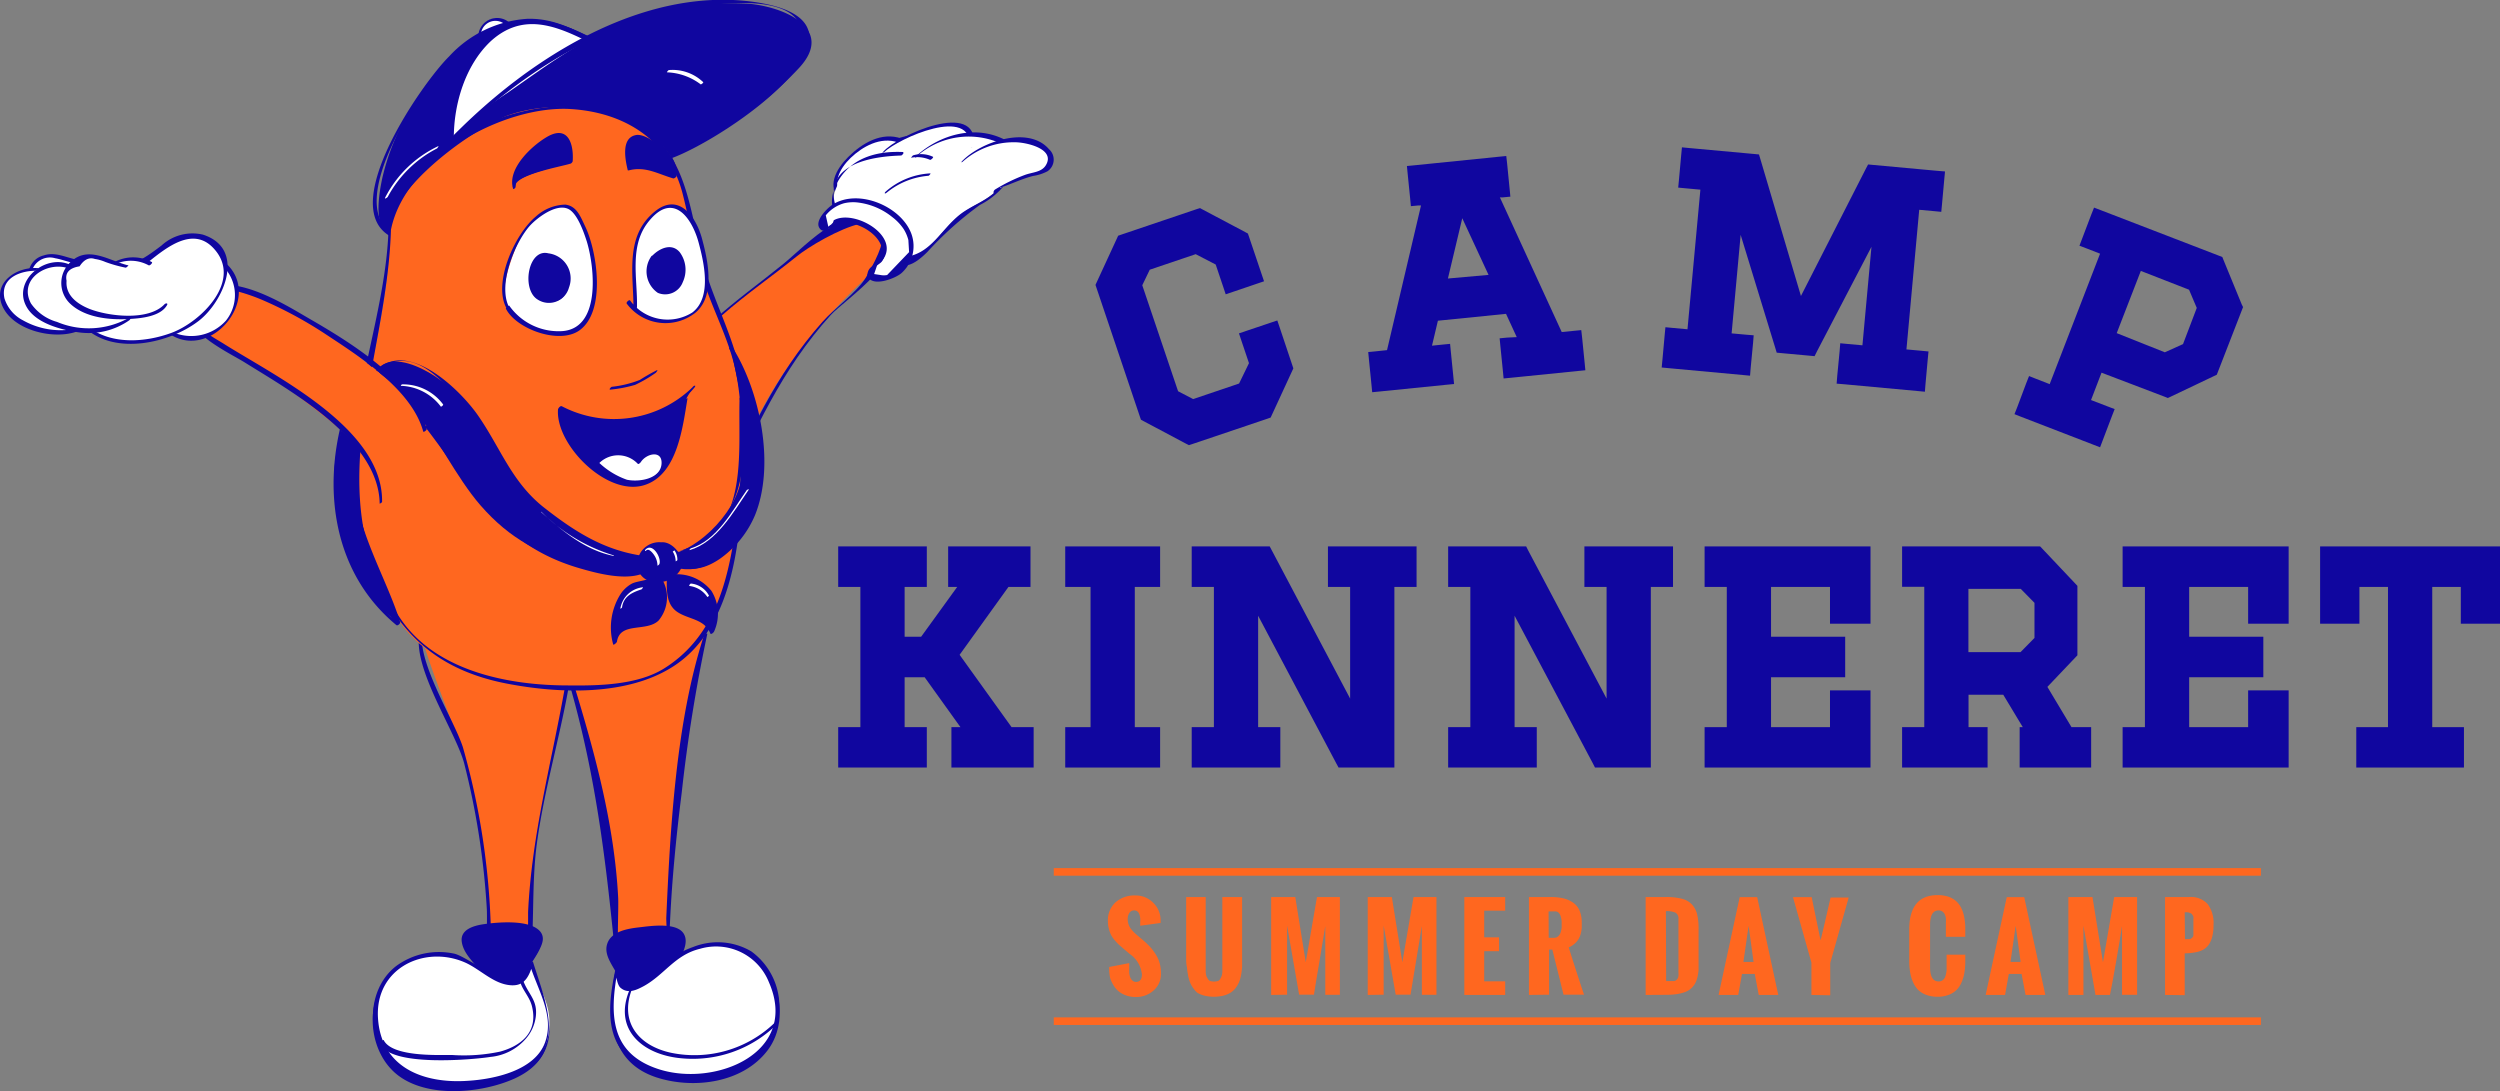 <svg id="Icons" xmlns="http://www.w3.org/2000/svg" viewBox="0 0 207.35 90.49"><rect x="0" y="0" width="207.35" height="90.49" fill="#808080" stroke="none"/><defs><style>.cls-1{fill:#10069f;}.cls-2{fill:#ff671f;}.cls-3{fill:#fff;}</style></defs><title>full-logo</title><path class="cls-1" d="M131.22,28l-.07-.62-.62.06-1,.1L124.4,16.37l.25,0,.62-.06-.06-.62L125,13.56l-.07-.62-.62.06-7,.71-.62.06.06.62.21,2.09.06.62.62-.06.22,0-2.82,12-.94.1-.62.06.06.62.21,2.09.06.62.62-.06,5.55-.56.62-.06-.06-.62-.21-2.09-.06-.62-.62.06-.88.09.49-2.07,5.65-.57.89,1.93L125,28l-.62.06.06.62.21,2.09.06.62.62-.06,5.54-.56.62-.06-.06-.62ZM120.09,23.1l1.19-5,2.18,4.7Z"/><polygon class="cls-1" points="155.36 13.68 154.94 13.64 154.74 14.02 149.37 24.55 146.01 13.21 145.89 12.81 145.47 12.77 140.12 12.28 139.5 12.22 139.44 12.85 139.25 14.94 139.19 15.56 139.82 15.62 141.03 15.73 139.96 27.31 138.76 27.2 138.13 27.14 138.07 27.77 137.88 29.86 137.82 30.48 138.45 30.54 144.52 31.1 145.15 31.16 145.2 30.53 145.4 28.44 145.45 27.81 144.83 27.76 143.62 27.65 144.37 19.48 147.24 28.85 147.36 29.25 147.78 29.29 150.08 29.5 150.5 29.54 150.69 29.16 155.22 20.47 154.47 28.64 153.26 28.53 152.63 28.47 152.58 29.1 152.38 31.19 152.33 31.82 152.95 31.87 159.02 32.43 159.65 32.49 159.7 31.86 159.89 29.77 159.95 29.15 159.33 29.09 158.12 28.98 159.18 17.4 160.39 17.51 161.01 17.57 161.07 16.94 161.26 14.85 161.32 14.22 160.7 14.17 155.36 13.68"/><path class="cls-1" d="M185.93,25.25l-1.51-3.68-.1-.25-.25-.1-9.81-3.78-.58-.22-.23.58-.76,2-.22.58.58.22,1.13.44L170,31.86l-1.13-.44-.58-.23-.23.58-.75,2-.23.58.58.23,5.93,2.29.59.23.22-.58.76-2,.23-.59-.58-.22-1.38-.53.87-2.27,5.25,2,.25.1.24-.11,3.59-1.71.23-.11.09-.23,2-5.15.09-.23Zm-10.37,2.38,2-5.16,4,1.56.64,1.51-1.14,3-1.51.68Z"/><polygon class="cls-1" points="105.14 34.72 105.39 34.63 105.5 34.39 107.17 30.77 107.27 30.55 107.19 30.31 106.14 27.17 105.94 26.58 105.34 26.78 103.35 27.45 102.76 27.65 102.96 28.25 103.59 30.12 102.77 31.81 98.96 33.1 97.71 32.45 94.74 23.66 95.36 22.37 99.17 21.08 100.83 21.94 101.46 23.81 101.66 24.41 102.25 24.21 104.25 23.53 104.84 23.33 104.64 22.74 103.58 19.6 103.5 19.37 103.28 19.25 99.77 17.39 99.53 17.26 99.27 17.34 93 19.46 92.74 19.55 92.63 19.79 90.96 23.41 90.86 23.63 90.94 23.87 94.55 34.58 94.63 34.81 94.85 34.93 98.37 36.8 98.61 36.92 98.86 36.84 105.14 34.72"/><polygon class="cls-1" points="83.9 60.31 79.59 54.31 83.64 48.68 84.84 48.68 85.47 48.68 85.47 48.05 85.47 45.95 85.47 45.32 84.84 45.32 79.27 45.32 78.64 45.32 78.64 45.95 78.64 48.05 78.64 48.68 79.27 48.68 79.39 48.68 76.4 52.81 75.03 52.81 75.03 48.68 76.25 48.68 76.87 48.68 76.87 48.05 76.87 45.95 76.87 45.32 76.25 45.32 70.15 45.32 69.52 45.32 69.52 45.95 69.52 48.05 69.52 48.68 70.15 48.68 71.36 48.68 71.36 60.31 70.15 60.31 69.52 60.31 69.52 60.93 69.52 63.03 69.52 63.66 70.15 63.66 76.25 63.66 76.87 63.66 76.87 63.03 76.87 60.93 76.87 60.31 76.25 60.31 75.03 60.31 75.03 56.17 76.69 56.17 79.66 60.31 79.53 60.31 78.91 60.31 78.91 60.93 78.91 63.03 78.91 63.66 79.53 63.66 85.1 63.66 85.73 63.66 85.73 63.03 85.73 60.93 85.73 60.31 85.1 60.31 83.9 60.31"/><polygon class="cls-1" points="88.97 45.32 88.35 45.32 88.35 45.95 88.35 48.05 88.35 48.68 88.97 48.68 90.45 48.68 90.45 60.31 88.97 60.31 88.35 60.31 88.35 60.93 88.35 63.03 88.35 63.66 88.97 63.66 95.6 63.66 96.22 63.66 96.22 63.03 96.22 60.93 96.22 60.31 95.6 60.31 94.12 60.31 94.12 48.68 95.6 48.68 96.22 48.68 96.22 48.05 96.22 45.95 96.22 45.32 95.6 45.32 88.97 45.32"/><polygon class="cls-1" points="116.86 45.32 110.77 45.32 110.14 45.32 110.14 45.95 110.14 48.05 110.14 48.68 110.77 48.68 111.98 48.68 111.98 57.94 105.49 45.66 105.31 45.32 104.93 45.32 99.46 45.32 98.84 45.32 98.84 45.95 98.84 48.05 98.84 48.68 99.46 48.68 100.68 48.68 100.68 60.31 99.46 60.31 98.84 60.31 98.84 60.93 98.84 63.03 98.84 63.66 99.46 63.66 105.56 63.66 106.19 63.66 106.19 63.03 106.19 60.93 106.19 60.31 105.56 60.31 104.35 60.31 104.35 51.07 110.84 63.33 111.02 63.66 111.4 63.66 115.03 63.66 115.65 63.66 115.65 63.03 115.65 48.68 116.86 48.68 117.49 48.68 117.49 48.05 117.49 45.95 117.49 45.32 116.86 45.32"/><polygon class="cls-1" points="132.04 45.32 131.41 45.32 131.41 45.95 131.41 48.05 131.41 48.68 132.04 48.68 133.25 48.68 133.25 57.94 126.75 45.66 126.58 45.32 126.2 45.32 120.73 45.32 120.11 45.32 120.11 45.95 120.11 48.05 120.11 48.68 120.73 48.68 121.95 48.68 121.95 60.31 120.73 60.31 120.11 60.31 120.11 60.93 120.11 63.03 120.11 63.66 120.73 63.66 126.83 63.66 127.46 63.66 127.46 63.03 127.46 60.93 127.46 60.31 126.83 60.31 125.62 60.31 125.62 51.07 132.12 63.33 132.29 63.66 132.67 63.66 136.29 63.66 136.92 63.66 136.92 63.03 136.92 48.68 138.13 48.68 138.76 48.68 138.76 48.05 138.76 45.95 138.76 45.32 138.13 45.32 132.04 45.32"/><polygon class="cls-1" points="142 45.32 141.38 45.32 141.38 45.95 141.38 48.05 141.38 48.68 142 48.68 143.22 48.68 143.22 60.31 142 60.31 141.38 60.31 141.38 60.93 141.38 63.03 141.38 63.66 142 63.66 154.51 63.66 155.14 63.66 155.14 63.03 155.14 57.88 155.14 57.26 154.51 57.26 152.41 57.26 151.78 57.26 151.78 57.88 151.78 60.31 146.89 60.31 146.89 56.17 152.41 56.17 153.04 56.17 153.04 55.54 153.04 53.44 153.04 52.81 152.41 52.81 146.89 52.81 146.89 48.68 151.78 48.68 151.78 51.1 151.78 51.73 152.41 51.73 154.51 51.73 155.14 51.73 155.14 51.1 155.14 45.95 155.14 45.32 154.51 45.32 142 45.32"/><path class="cls-1" d="M172.81,60.31h-1l-2-3.34,2.32-2.44.17-.18V48.59l-.17-.18-2.73-2.89-.19-.2H157.76v3.35h1.84V60.31h-1.84v3.35h7.09V60.31h-1.58V57.62h2.88l1.62,2.69h-.26v3.35h5.93V60.31Zm-9.55-11.47h4.34L168.74,50v2.91l-1.16,1.18h-4.32Z"/><polygon class="cls-1" points="189.19 45.32 176.68 45.32 176.05 45.32 176.05 45.95 176.05 48.05 176.05 48.68 176.68 48.68 177.9 48.68 177.9 60.31 176.68 60.31 176.05 60.31 176.05 60.93 176.05 63.03 176.05 63.66 176.68 63.66 189.19 63.66 189.82 63.66 189.82 63.03 189.82 57.88 189.82 57.26 189.19 57.26 187.09 57.26 186.46 57.26 186.46 57.88 186.46 60.31 181.57 60.31 181.57 56.17 187.09 56.17 187.72 56.17 187.72 55.54 187.72 53.44 187.72 52.81 187.09 52.81 181.57 52.81 181.57 48.68 186.46 48.68 186.46 51.1 186.46 51.73 187.09 51.73 189.19 51.73 189.82 51.73 189.82 51.1 189.82 45.95 189.82 45.32 189.19 45.32"/><polygon class="cls-1" points="206.73 45.32 193.06 45.32 192.43 45.32 192.43 45.95 192.43 51.1 192.43 51.73 193.06 51.73 195.06 51.73 195.69 51.73 195.69 51.1 195.69 48.68 198.06 48.68 198.06 60.31 196.06 60.31 195.43 60.31 195.43 60.93 195.43 63.03 195.43 63.66 196.06 63.66 203.73 63.66 204.36 63.66 204.36 63.03 204.36 60.93 204.36 60.31 203.73 60.31 201.73 60.31 201.73 48.68 204.1 48.68 204.1 51.1 204.1 51.73 204.73 51.73 206.73 51.73 207.35 51.73 207.35 51.1 207.35 45.95 207.35 45.32 206.73 45.32"/><path class="cls-2" d="M35,52.21c-.56.37,3.56,10.15,3.75,11.32.62,3.75,1.31,6.13,1.69,9.85.19,1.86.12,3.75.3,5.61.09.9.49,6.27,2.43,4.91.52-.37.44-1.31.46-1.87.13-2.42.47-6,.47-8.47,0-3,.79-6,1.31-8.9a24.5,24.5,0,0,1,1-4.39c.38-1,.22-2,.56-3"/><path class="cls-1" d="M34.87,52.28c-.91,2.78,2.88,8.29,3.62,11a63.71,63.71,0,0,1,1.88,12c.11,1.6-.35,6.83,1.13,8.19,1.63,1.5,2,0,2.25-1.6.7-3.94.25-8.08.79-12,.59-4.3,1.83-8.47,2.6-12.74,0-.18-.31,0-.34.17-1.11,6.17-2.7,12-3,18.35,0,.78.15,8.62-2.33,6.92-.82-.57-.71-4.75-.76-5.59A61.15,61.15,0,0,0,38.4,62c-.75-2.37-4-7.33-3.33-9.83,0-.08-.18.07-.2.13Z"/><path class="cls-2" d="M47.44,56.87C49.13,62.49,51.1,70.09,51.1,76c0,1.87.09,5.25.85,7,.37,1,1.5,2.34,2.72,1.41.94-.66.56-3.09.56-4.12.19-4.22.13-5.55.56-9.75.19-1.81.44-3.75.66-5.72.16-1.41,1.56-10.78,2-12.19"/><path class="cls-1" d="M47.31,57c2.18,7.66,3,14.84,3.76,22.7.19,1.81,1.43,7.26,4,4.37,1.16-1.31.4-5.27.47-6.86.15-3.84.52-7.64,1-11.45a131,131,0,0,1,2.12-13.16c0-.15-.26.05-.28.13-2.32,7.13-2.79,16-3.12,23.41,0,1.1.64,9.22-2.52,7.81-2-.92-1.38-7.75-1.47-9.51-.31-6-1.91-11.92-3.66-17.63,0-.09-.28.11-.26.19Z"/><path class="cls-1" d="M40.59,82.28c.66-1.5-3.47-4.13-1.69-5.16.85-.56,5.34-.66,5.91.47s-1.69,2.91-1.6,4.13c.19.19.19,0,.28,0"/><path class="cls-1" d="M40.68,82.24c.46-.86-.54-1.93-1-2.56-.33-.45-1-1.13-1-1.71-.08-1,1.11-1,1.83-1.05,1-.08,3.49-.3,4.12.71s-1.58,2.91-1.53,4.2a.05.05,0,0,0,0,0c.2.1.2.08.39,0s.26-.35,0-.23.28-1.2.41-1.43c.28-.47.6-.91.84-1.4s.45-1,.09-1.48c-.85-1.07-3.62-.8-4.76-.63-.79.12-1.92.44-1.77,1.46.23,1.61,2.4,2.5,2.18,4.25,0,0,.17-.1.18-.12Z"/><path class="cls-3" d="M39.78,2.89A1.37,1.37,0,0,1,42.16,2"/><path class="cls-1" d="M39.89,2.8A1.21,1.21,0,0,1,42,2.14c.08.08.35-.17.27-.25A1.56,1.56,0,0,0,39.67,3s.21-.09.22-.17Z"/><path class="cls-1" d="M32.48,19.5c-1.55-.42-1.08-3.3-.77-4.74A19.13,19.13,0,0,1,34.4,8.51c1.5-2.5,4-5.38,6.88-6.38a9.66,9.66,0,0,1,5.94.19c.62.19,3.25,1.75,3.37,1.69"/><path class="cls-1" d="M32.59,19.4C28.32,16.81,35.33,6.52,37.8,4.46a9.32,9.32,0,0,1,9.67-1.81c1,.41,1.93,1.19,3,1.53.15,0,.43-.28.27-.34-2.46-.83-4.18-2.35-7-2.28a9.64,9.64,0,0,0-6.49,3.12c-2.19,2.15-9.35,12.39-4.89,14.91.07,0,.26-.17.21-.2Z"/><path class="cls-3" d="M70.84,18.4c-1.8-2,1.08-5.74,3-6.49a14.63,14.63,0,0,1,5.71-.48,14.36,14.36,0,0,1,2.87.21c2.43.46.69,2.89-.35,3.89-2.3,2.13-9.11,6.88-11.57,2.59V18"/><path class="cls-1" d="M71,18.29c-1.19-1.76,0-3.85,1.33-5.17s3.58-1.59,5.54-1.58a17.53,17.53,0,0,1,4.48.26c2.18.66.47,2.92-.57,3.88a18.18,18.18,0,0,1-4.85,3.17c-1.41.62-5.77,1.76-6.2-1,0-.16-.37.09-.35.24.14,1.11,1.81,1.76,2.72,1.86a8.43,8.43,0,0,0,4.56-1.21c2-1,5.81-3.16,6.18-5.68.19-1.31-.81-1.6-2-1.77-2.34-.34-5.7-.56-7.93.4S69,16.13,70.73,18.5c0,.05.27-.14.22-.21Z"/><path class="cls-3" d="M69.86,16.5c-1.55-1.2.08-3.14,1.1-3.9s2.3-1.51,3.65-.95"/><path class="cls-1" d="M70,16.39c-1.13-1-.38-2.4.56-3.3s2.46-1.8,3.94-1.27c.14.05.42-.28.27-.33-1.66-.58-3.26.38-4.43,1.54-1,1-1.84,2.5-.58,3.58.07.06.3-.17.24-.22Z"/><path class="cls-1" d="M51.28,79.88c-.84,4.1-1.13,8.29,4,9.54,5.35,1.34,11.25-2.32,8.53-8-1.41-3-4.78-3.3-7.5-1.78-.94.45-2.81,2.67-3.66,2.76-1.22.09-1.41-1.69-1.12-2.41Z"/><path class="cls-1" d="M51.16,79.95c-.78,3.7-1,8,3.29,9.41,3.08,1,7.19.47,9.24-2.28s.77-7.46-2.68-8.39a6.36,6.36,0,0,0-4.68.77,11.23,11.23,0,0,0-1.7,1.36c-.63.55-1.57,1.74-2.58,1.08-.53-.35-.41-1.55-.32-2,0,0,0-.07,0-.07l-.31-.05c-.07,0-.3.19-.21.24.75.37-.34,3.09,1.82,2.43,1.16-.35,2.08-1.83,3-2.48,2.34-1.57,5.68-1.46,7.28,1,3.63,5.61-3.14,9.67-8.24,8.19-4.51-1.31-4.39-5.5-3.67-9.35C51.43,79.69,51.18,79.87,51.16,79.95Z"/><path class="cls-1" d="M44.06,80.22c.37,1.58,1.41,3,1.5,4.65.19,2.74-1.41,4.15-4.22,4.9-4.69,1.08-10.13.67-10.22-5.65,0-3.41,3.38-5.15,6.47-4.49,2.44.5,5.63,4.4,6.38.91"/><path class="cls-1" d="M43.92,80.32c.61,2.1,2.12,4.28,1.25,6.56s-4.12,3-6.33,3.13c-3.69.28-7.13-1.08-7.47-5.2s3.84-6.05,7.16-4.61c1.17.51,2.21,1.61,3.47,1.85s1.77-.36,2.14-1.55c.08-.25-.31-.06-.35.09-.8,2.6-4.87-.85-6.1-1.14a6.06,6.06,0,0,0-4.85,1c-2.68,2-2.46,6.53,0,8.6s7.06,1.66,9.85.4c4.34-2,2.58-5.76,1.47-9.32,0-.11-.31.11-.28.21Z"/><path class="cls-3" d="M44.06,79.84c.37,1.58,1.41,3,1.5,4.65.19,2.74-1.41,4.15-4.22,4.9C36.65,90.48,31,90,31.12,83.75c.05-3.41,3.38-5.15,6.47-4.49,2.44.5,5.63,4.4,6.38.91"/><path class="cls-1" d="M43.93,79.94c.61,2.1,2.12,4.28,1.26,6.56s-4.14,3-6.36,3.14c-3.66.26-7.23-1.06-7.48-5.21s3.87-6.06,7.2-4.61c1.17.51,2.21,1.61,3.47,1.85s1.75-.36,2.12-1.54c.07-.23-.29-.05-.33.09-.81,2.63-4.87-.83-6.12-1.12a6,6,0,0,0-4.8,1c-2.64,2-2.57,6.46-.07,8.55s7.12,1.7,9.93.44c4.34-2,2.56-5.75,1.46-9.3,0-.1-.29.1-.26.19Z"/><path class="cls-1" d="M43.11,81.33c.2.78.79,1.3,1,2.09.6,2.33-1.1,3.38-2.63,3.8a14.39,14.39,0,0,1-4,.28c-1.26,0-4.94.15-5.65-1.22,0-.09-.32.14-.28.24.66,2,7.7,1.37,9.13,1.14a4.42,4.42,0,0,0,2.88-1.45,3.43,3.43,0,0,0,.88-1.9c.17-1.43-.69-1.87-1.1-3.13,0-.06-.22.1-.21.16Z"/><path class="cls-3" d="M74.82,12.72c-2.33-.09-4.43.49-5.46,2.86s1.52,4,3.42,4.77c1,.38,1.05,1.74,2.09,1.69,1.36-.1,2.72-2.19,3.63-3.12A9,9,0,0,1,80.92,17,7.51,7.51,0,0,0,83,15.48"/><path class="cls-1" d="M74.92,12.61c-2.08-.1-4.16.41-5.33,2.28-1.49,2.38.08,4,2.17,5.22,2.34,1.34,2.83,3.12,5.17.77A28.53,28.53,0,0,1,81.27,17a6.28,6.28,0,0,0,1.91-1.49c.14-.22-.17-.15-.26,0-.82,1.07-2.32,1.49-3.35,2.32-1.49,1.2-2.31,3.07-4.25,3.44-1.69.32-1.18-.19-2.37-1-.23-.16-1-.44-1.22-.57a4.93,4.93,0,0,1-2.29-2.21c-1.56-4.05,3.27-4.53,5.29-4.59.08,0,.25-.21.19-.22Z"/><path class="cls-3" d="M73.29,12.6c1-1.13,7.74-4.18,7.31-.52"/><path class="cls-1" d="M73.32,12.63c1.2-1.16,7.33-3.92,7.12-.46,0,.19.33,0,.34-.17.31-3.74-6.3-.82-7.54.6-.1.12,0,.12.08,0Z"/><path class="cls-3" d="M76,13c1.63-1.51,4.93-2.64,7.32-1.18"/><path class="cls-1" d="M76,13A6.48,6.48,0,0,1,83.22,12c.13.07.42-.25.27-.33C81,10.29,78,11.12,76,12.93c-.09.09-.1.23,0,.11Z"/><path class="cls-3" d="M75.66,13a2.33,2.33,0,0,1,1.59.15"/><path class="cls-1" d="M75.59,13.08a2.61,2.61,0,0,1,1.55.18c.1,0,.33-.23.23-.26a2.28,2.28,0,0,0-1.65-.11s-.21.22-.13.19Z"/><path class="cls-2" d="M54.89,32.32c1.79-4.71,7.47-8.07,11.11-11.15,2.27-2,1.86-1.83,4.53-3.07,1-.15,3,.19,3.49,1.45.49,1.45-1.91,3.21-2.83,4.1C63,31.55,61.54,37.82,59.86,41.28"/><path class="cls-1" d="M55,32.28c2.3-4.91,7-7.73,11.06-11,1.85-1.52,10.56-6.38,5.76,1.73-.74,1.24-2.65,2.59-3.61,3.69C64.3,31.1,62.13,36,59.7,41.32c-.09.2.25,0,.3-.1,2.58-5.44,4.78-10.54,8.91-15.1,1.1-1.22,7-5.08,4.61-7.49-2.67-2.7-6.74,1.79-8.5,3.22-3.88,3.16-8.14,5.8-10.25,10.52,0,.07.18-.06.2-.11Z"/><path class="cls-3" d="M79.84,13.36A6.47,6.47,0,0,1,85,11.71a3.23,3.23,0,0,1,1.8.81c1.21,1.75-.67,1.74-1.46,2a14.41,14.41,0,0,0-2.82,1.33.65.65,0,0,0,.27-.11"/><path class="cls-1" d="M79.87,13.39a6.35,6.35,0,0,1,4.32-1.59c.94,0,3.36.55,2.56,1.89-.36.61-1.11.58-1.75.82a14.07,14.07,0,0,0-2.47,1.21c-.13.08-.21.39,0,.27l.27-.15c.07,0,.28-.31.08-.25.94-.29,1.85-.76,2.82-1a3.72,3.72,0,0,0,1.17-.38A1.16,1.16,0,0,0,87,12.37c-1.72-2-5.7-.58-7.21,1-.11.12,0,.12.09,0Z"/><path class="cls-3" d="M69.15,18.49c1.52-1,5.22,1.39,4,3.18-.15.26-1.13.68-1,1.09s1.28.34,1.6.29a2.5,2.5,0,0,0,1.92-2.5c0-2.18-2.41-3.63-4.25-3.89a3.31,3.31,0,0,0-2.72.81c-.46.44-.94,1.7.06,1.46Z"/><path class="cls-1" d="M69.1,18.61c1.34-.63,4,.61,4.08,2.24,0,1.09-1,1-1.2,1.72-.07.27-.08.29.08.5.52.68,2.23,0,2.71-.42a3,3,0,0,0,.83-3.23c-.82-2.29-4.38-3.81-6.53-2.46-.44.28-1.49,1.31-1.12,1.93s1-.08,1.27-.38c.13-.14,0-.15-.11-.06s-.19.21-.24.21l-.17.14-.21-.94a3,3,0,0,1,1.51-1,3.33,3.33,0,0,1,1-.08A5.59,5.59,0,0,1,74,18a4.15,4.15,0,0,1,.95,1,3.24,3.24,0,0,1,.39.91l.06,1-1.82,1.9a1.42,1.42,0,0,1-.55,0l-.53-.08.26-.77c.11-.15.33-.24.45-.4,1.5-2-2.39-4.24-4.06-3.29C69.12,18.43,68.95,18.68,69.1,18.61Z"/><path class="cls-1" d="M73.52,16A6.24,6.24,0,0,1,77,14.58c.06,0,.24-.21.15-.2a6.09,6.09,0,0,0-3.7,1.52c-.13.13-.06.21.08.08Z"/><path class="cls-3" d="M37.53,11.51c-.12-3.25,1.75-8.44,5.32-9.57,2.62-.81,5.63,1.19,7.63,2.19"/><path class="cls-1" d="M37.64,11.43c0-2.81.94-6,3.05-8,3.17-2.9,6.48-.74,9.65.82.11.06.39-.23.25-.3-3.12-1.7-6.75-3.68-9.84-.91a11.51,11.51,0,0,0-3.34,8.52s.22-.09.22-.17Z"/><path class="cls-1" d="M31.9,18.33A51.72,51.72,0,0,1,35,14.14,30.1,30.1,0,0,1,42.09,7.7c3.25-2.25,6.35-4.63,10-5.88A24.34,24.34,0,0,1,62.22.32c3,.31,7,2.13,4.06,5.31a28.36,28.36,0,0,1-6.06,4.94A19.51,19.51,0,0,1,55.74,13"/><path class="cls-1" d="M32,18.31C37.11,10.93,44.89,4.15,53.63,1.5,55.68.87,64.76-1.22,66.32,2L65.11,6.68a23.93,23.93,0,0,1-3,2.48,28.32,28.32,0,0,1-6.31,3.66c-.12,0-.33.39-.12.31,4.67-1.7,18.79-11.41,6.64-13C50.38-1.39,37.88,9.09,31.81,18.37c-.07.11.14,0,.17-.06Z"/><path class="cls-3" d="M32.17,16.31a9.65,9.65,0,0,1,4.08-4s.2-.24.08-.18a9.48,9.48,0,0,0-4.39,4.27c-.07.15.19,0,.23-.09Z"/><path class="cls-2" d="M32.33,19c0,6.25-1.87,12-2.88,18.26-.75,5.13.9,8.58,3.08,13.21,2.48,5.27,10.11,6.86,16.61,6.49,6.13-.37,9.38-2.63,11-8.25a33,33,0,0,0,1.22-11c0-2,.36-5.37-.18-7.13-1.63-5.13-3.66-8.81-4.28-14.07C56,9.12,47,7.75,42,9.62c-3,1.25-9.5,5.88-9.75,9.5"/><path class="cls-1" d="M32.22,19.08c-.27,8.43-4.84,17.45-2.27,25.77,2,6.39,5.2,10.49,12,11.83,4.37.86,10.13,1.09,14-1.48s5-7.64,5.43-11.93a66.33,66.33,0,0,0,.26-10.6c-.2-3.23-1.74-6.19-2.8-9.21C57,18.16,57.6,12.05,51.62,9.62c-6.9-2.81-18,1.85-19.53,9.59,0,.17.31,0,.34-.17,1.19-5.86,9.3-10.29,14.84-10,4.47.26,8.18,2.51,9.34,7,.67,2.6,1,5.11,1.88,7.67.8,2.3,2,4.61,2.51,7,.88,4.17.52,10-.17,14.22s-2,8.2-5.81,10.55c-2.2,1.34-5.4,1.4-7.9,1.37-4.87,0-10.84-1.14-13.83-5.43C26.14,41.16,32.15,30,32.43,18.91c0,0-.21.09-.22.17Z"/><path class="cls-1" d="M52.69,11.29c-1,.19-.66,2-.47,2.72,1.59-.47,2.34.28,3.75.66.28-1.69-1.78-2.81-3.09-3.37Z"/><path class="cls-1" d="M52.76,11.2c-1.28.22-.9,2.08-.69,2.93,0,0,.06,0,.09,0,1.38-.36,2.41.3,3.69.67.1,0,.26-.13.27-.22A2.53,2.53,0,0,0,55,12.31c-.52-.42-1.56-1.23-2.25-1.11,0,0-.23.19-.16.2a5.5,5.5,0,0,1,2.06,1.11,2.49,2.49,0,0,1,1.16,2.24l.27-.22c-1.12-.32-2.08-.9-3.28-.77-.26,0-.36.12-.5-.09a1.83,1.83,0,0,1-.12-.59c-.08-.51-.21-1.45.42-1.68C52.66,11.38,52.86,11.18,52.76,11.2Z"/><path class="cls-3" d="M55.33,6a4.92,4.92,0,0,1,2.79,1c.06,0,.25-.15.2-.19a3.67,3.67,0,0,0-2.83-1c-.07,0-.2.19-.17.19Z"/><path class="cls-3" d="M42.09,25.5c-.77-1.06.24-3.89.83-5.28,1.31-3.08,4.2-3.46,4.55-2.87A8.62,8.62,0,0,1,49,20.6a19.34,19.34,0,0,1,.18,4.14c-.12,1.48-.77,3.07-2.54,2.9-.83-.06-3.87-.5-4.5-2.15"/><path class="cls-1" d="M42.19,25.41c-.88-1.84.48-5.19,1.7-6.62.52-.61,2.17-1.94,3.22-1.47.78.35,1.33,2,1.56,2.71.66,2.17,1.21,7.38-2.21,7.44a5,5,0,0,1-4.21-2.1c0-.09-.33.14-.29.23.84,1.69,4.43,3,6.1,1.8,2.24-1.61,1.45-6.57.49-8.59-.4-.83-.7-1.72-1.66-1.84a3.76,3.76,0,0,0-2.46,1c-1.7,1.41-3.57,5.46-2.43,7.58,0,0,.23-.12.2-.18Z"/><path class="cls-1" d="M45.66,21.2c-1.75-.75-2.34,2.84-.81,3.56s2.41-.25,2.25-1.81a1.77,1.77,0,0,0-1.84-1.78"/><path class="cls-1" d="M45.75,21.11c-1.89-.89-2.6,2.87-1.15,3.74a1.72,1.72,0,0,0,2.59-1A2.1,2.1,0,0,0,45.35,21c-.13,0-.38.3-.19.32a1.79,1.79,0,0,1,1.77,1.74c.07.7-.1,1.61-.94,1.73a1.76,1.76,0,0,1-1.29-.37c-.94-.82-.81-3.62.87-3.13.06,0,.22-.17.18-.19Z"/><path class="cls-1" d="M50.58,32.32a11,11,0,0,0,2.1-.4,11.17,11.17,0,0,0,1.71-1s.24-.27.08-.21a15.73,15.73,0,0,0-1.4.8,8.91,8.91,0,0,1-2.32.57c-.07,0-.26.24-.16.22Z"/><path class="cls-1" d="M56.91,33.08c-.5,2.44-1.13,7.31-4.5,7.06-2-.19-3.25-1.5-4.44-2.94-.69-.87-1.81-2.13-1.5-3.38a2.29,2.29,0,0,0,.69.31,9.63,9.63,0,0,0,5.31.56c1.94-.38,3.8-.91,5-2.59"/><path class="cls-1" d="M56.8,33.15c-.51,2.24-.87,6.49-3.83,6.83a5,5,0,0,1-3.81-1.78c-.65-.65-2.73-2.73-2.53-3.67q-.4-.75.38-.21l.73.25a11,11,0,0,0,1.54.36,10,10,0,0,0,3.77-.18,7.37,7.37,0,0,0,4.56-2.62c.16-.21-.07-.17-.18,0a9.36,9.36,0,0,1-10.82,1.57c-.13-.08-.32.16-.33.27-.21,3,4.29,7.46,7.4,6.18,2.53-1,2.95-4.78,3.34-7.09,0-.1-.2.07-.22.14Z"/><path class="cls-3" d="M49.6,38.46c.69-.94,2.75-1.19,3.44-.12,1.12-1.94,3.19-.13,1.12,1.25a3.16,3.16,0,0,1-4-.62Z"/><path class="cls-1" d="M49.65,38.46a2.23,2.23,0,0,1,3.24,0c.07.09.24-.1.27-.15.46-.7,1.76-1,1.71.13C54.81,39.73,53,40,52,39.79a6.48,6.48,0,0,1-2.32-1.42c-.05,0-.24.14-.2.19a4.35,4.35,0,0,0,2.38,1.58,3.12,3.12,0,0,0,2.9-1c.42-.49.68-1.36,0-1.74s-1.47.33-1.84.9l.27-.15c-.9-1.19-2.83-.77-3.66.28C49.42,38.61,49.61,38.51,49.65,38.46Z"/><path class="cls-3" d="M52.69,25.64c.09-2.16-.56-4.31.37-6.28,1.13-2.25,3.38-3.47,4.6-.66.66,1.5,1.41,5.16.47,6.66-1.41,2-4.88,1.6-6-.28"/><path class="cls-1" d="M52.83,25.54c.07-2.49-.73-5.29,1.13-7.36,2-2.28,3.5.07,4,2,.44,1.65,1.09,4.5-.54,5.74a3.85,3.85,0,0,1-5.16-1c-.07-.09-.35.15-.28.26a4,4,0,0,0,5.73.73c1.64-1.42,1-4.32.51-6.13s-1.93-3.87-3.93-2.22c-2.53,2.08-1.72,5.3-1.75,8.15,0,.08.27-.1.27-.2Z"/><path class="cls-1" d="M54.14,21.27c-.85,1,.12,3.36,1.46,2.93,2.08-.66.93-5.16-1.37-3"/><path class="cls-1" d="M54,21.29a2.16,2.16,0,0,0,.56,3,1.56,1.56,0,0,0,2.07-.89,2.43,2.43,0,0,0-.26-2.49c-.65-.76-1.62-.34-2.22.25-.13.13-.11.34.09.18.56-.46,1.25-.78,1.8-.13A2.27,2.27,0,0,1,56.48,23c-.17.87-1.05,1.44-1.81.78a2,2,0,0,1-.41-2.54c.14-.2-.16-.05-.23,0Z"/><path class="cls-1" d="M42.66,15.61c-.56-.94,3.85-1.88,4.69-2.16.19-2.16-.75-3-2.53-1.59-1,.84-2.35,2.25-2.16,3.75Z"/><path class="cls-1" d="M42.75,15.53c-.27-1,3.8-1.71,4.54-1.95.08,0,.2-.13.21-.22.09-1.39-.36-2.94-2-2.08C44.18,12,42,14,42.57,15.69c0,0,.18-.12.19-.16a4.87,4.87,0,0,1,1.53-3.07c.52-.51,1.66-1.59,2.45-1a1.37,1.37,0,0,1,.41.76c0,.19.16,1.12.19,1.09-.15.19-1,.27-1.22.34-.42.11-4.21,1-3.54,2C42.59,15.73,42.76,15.58,42.75,15.53Z"/><path class="cls-1" d="M35.34,35.3c.56.42,2.55,4.36,4.5,6.6,2.53,2.9,4.94,4,8.44,5.13,1.31.42,6,1.35,6.09-.66-4.69-.09-4.91-1.22-8.41-3.47-3.63-2.5-4.13-4.25-6.19-7.94-1.72-3.08-6.94-6.5-8.5-4.25"/><path class="cls-1" d="M35.25,35.39c4,5.17,6.15,9.84,12.92,11.77,1.77.51,5.52,1.52,6.35-.84,0-.05,0-.09,0-.1C50.65,46,47.94,44.32,45,42c-2.6-2.11-3.51-4.89-5.36-7.55-1.46-2.1-5.78-6.34-8.42-3.74-.14.14-.06.24.09.1,4.4-3.92,9.24,6.52,10.83,8.75a19.47,19.47,0,0,0,8.62,6.57c.35.11,2.06.31,2.11.37.81,1-2.58.86-2.77.83a19,19,0,0,1-5.25-1.74c-4.88-2.39-5.92-6.77-9.42-10.32,0,0-.22.13-.19.17Z"/><path class="cls-1" d="M60.6,28.83c2.06,3,3.88,11.57,1.19,15.25-1.06,1.46-2.87,3.25-4.88,3.13-1,0-1.63-.75-2.5-.62v-.5c3,.25,6.69-3.55,7.06-6.38.2-1.55,0-6.16,0-6.75"/><path class="cls-1" d="M60.49,28.93a19,19,0,0,1,2.41,11.5,7.94,7.94,0,0,1-1.8,4.37c-1.16,1.27-4.7,3.41-5.75,1.74-.88-1.4-1.1.49-.16-.34a20.11,20.11,0,0,1,2.15-.83c4.83-2.78,4.5-7.63,4.29-12.52,0-.11-.29.09-.29.19-.16,5,1.09,12.62-6.82,12.9-.1,0-.25.13-.25.23v.5s0,.06,0,.07c2.24.29,3.38,1,5.42-.38a8.47,8.47,0,0,0,2.93-3.63c1.69-4.17.43-10.33-1.92-14,0-.05-.26.13-.22.21Z"/><path class="cls-1" d="M54.9,45.1c-1.69-.38-2.77,2.16-1.08,2.86,1.13.47,3-.19,2.53-1.59-.28-.61-1.17-1.55-1.87-1.17"/><path class="cls-1" d="M55,45a1.82,1.82,0,0,0-2.08,1.31,1.48,1.48,0,0,0,1.45,1.95A2.07,2.07,0,0,0,56.56,47c.23-1-1.08-2.45-2.07-1.91-.06,0-.26.29-.08.23.82-.25,1.88.8,1.85,1.62s-1.29,1.12-2,1a1.38,1.38,0,0,1,.53-2.72c.07,0,.23-.19.18-.2Z"/><path class="cls-1" d="M54.61,47.12c.09,1.36-1.88.94-2.58,1.64a4.71,4.71,0,0,0-1,4.55c.19-2.11,2.34-.89,3.42-1.78A2.76,2.76,0,0,0,54.66,48"/><path class="cls-1" d="M54.49,47.21c-.05,1-1.47.88-2.09,1.2a2.69,2.69,0,0,0-.93.86,5.21,5.21,0,0,0-.62,4.15c0,.16.31-.12.32-.2.25-1.67,2.44-.78,3.45-1.75a3,3,0,0,0,.19-3.6c-.05-.09-.35.15-.3.25.63,1.26,1,3.19-1,3.62-.45.1-.93,0-1.38.12a1.64,1.64,0,0,0-1.27,1.53l.32-.2a5.47,5.47,0,0,1,.09-3c.54-1.45,1.31-1.5,2.43-1.87A1.29,1.29,0,0,0,54.74,47c0-.07-.25.1-.26.19Z"/><path class="cls-1" d="M55.41,48.05a5.81,5.81,0,0,0,.37,2.06c.8,1.17,2.77.77,3.28,2.3a3.35,3.35,0,0,0-.14-3.19,3.66,3.66,0,0,0-3-1.45"/><path class="cls-1" d="M55.3,48.14c0,1,0,2.06.93,2.65s2.2.56,2.68,1.74c.06.15.3-.09.32-.16A3.58,3.58,0,0,0,59,49a3.67,3.67,0,0,0-3-1.37c-.12,0-.38.31-.19.32a3.79,3.79,0,0,1,2.77,1.16,3.28,3.28,0,0,1,.36,3.38l.32-.16c-.38-.93-1.17-1.16-2-1.49A2.43,2.43,0,0,1,55.93,50a6,6,0,0,1-.41-2c0-.07-.23.11-.23.18Z"/><path class="cls-1" d="M28.59,34.41a4.08,4.08,0,0,0-.19,1,17.92,17.92,0,0,0-.66,3.47,26.89,26.89,0,0,0,.61,5.49A13.25,13.25,0,0,0,29.72,48,17.61,17.61,0,0,0,33,51.71c-.09-1-1.2-2.26-1.44-3.25S29,41.11,29.2,38.91a6.34,6.34,0,0,1,.7-2.44"/><path class="cls-1" d="M28.48,34.48c-1.78,6.22-.77,13.11,4.4,17.37.1.08.34-.14.31-.25C31.78,47,27.85,41.39,30,36.43c.08-.19-.24,0-.29.1-1.71,3.88.37,9.16,2,12.83a13.25,13.25,0,0,1,.73,1.36c.31,1.21-.45-.18-.83-.58a11.85,11.85,0,0,1-2.6-4,20.07,20.07,0,0,1-.35-11.76c0-.09-.2.07-.22.14Z"/><path class="cls-3" d="M53.61,45.65c.22-.21.58.28.67.43a1.55,1.55,0,0,1,.25.82c0,.06.15-.09.16-.12.19-.52-.57-1.8-1.15-1.2-.1.1,0,.17.06.07Z"/><path class="cls-3" d="M57.19,45.63c2.26-.65,3.66-3.2,4.9-5,.09-.12-.1,0-.14,0-1.21,1.73-2.51,4.21-4.66,4.85,0,0-.14.14-.1.13Z"/><path class="cls-3" d="M32.79,32.17c.08,0,.25-.21.13-.21s-.25.21-.13.21Z"/><path class="cls-3" d="M33.22,32a4.31,4.31,0,0,1,3.34,1.72c0,.05.24-.11.19-.18a4.13,4.13,0,0,0-3.42-1.66s-.12.12-.11.12Z"/><path class="cls-3" d="M51.59,50.39c.13-.94.82-1.24,1.62-1.51,0,0,.18-.18.1-.17a2.11,2.11,0,0,0-1.86,1.78s.13-.06.14-.11Z"/><path class="cls-3" d="M57.17,48.6a2.08,2.08,0,0,1,1.5.92s.15-.09.13-.12a1.88,1.88,0,0,0-1.49-1c-.06,0-.17.16-.14.16Z"/><path class="cls-3" d="M55.81,45.77a1.52,1.52,0,0,1,.23.79s.14-.07.14-.11a1.28,1.28,0,0,0-.24-.8s-.16.09-.14.13Z"/><path class="cls-2" d="M31.59,41.68c.38-3.66-3.94-6.56-6.37-8.44a59.09,59.09,0,0,0-7.78-5.16c-2.91-1.78-1.87-4.31,1.41-4.22,2,.09,4,1.41,5.81,2.25,2.72,1.31,4.78,3.28,7.13,5.07,1.6,1.22,3,2.16,3.47,4.5"/><path class="cls-1" d="M31.69,41.6c.07-6.06-8.77-10.34-13.12-13.08-.87-.55-2.41-1.3-2.63-2.46-.71-3.72,4.67-1.67,5.75-1.21a33.78,33.78,0,0,1,5.2,2.79c2.92,1.93,7.23,4.63,8.21,8.14,0,.12.32-.1.29-.21-1.07-3.92-6.27-7.14-9.63-9.08-2.2-1.27-7-4.38-9.48-2s2.47,4.61,4,5.56c3.93,2.45,11.15,6.47,11.21,11.73,0,0,.2-.09.2-.16Z"/><path class="cls-3" d="M2.48,22.92c-.14-1,.61-1.59,1.55-1.69s2.58.84,3.38.42"/><path class="cls-1" d="M2.58,22.84a1.56,1.56,0,0,1,2-1.42c.42.07.82.22,1.23.32a2.25,2.25,0,0,0,1.61,0c.06,0,.25-.27.08-.22-1.29.38-2.55-.78-3.86-.34A1.66,1.66,0,0,0,2.37,23c0,.05.21-.1.21-.16Z"/><path class="cls-1" d="M51.66,82.28c.47-2-2.72-3.66-.28-4.88.84-.37,4.6-.75,5.16.19s-1.31,3.19-1.31,3.94"/><path class="cls-1" d="M51.79,82.21c.21-1.14-.5-2-.94-2.93a1.24,1.24,0,0,1,.9-1.85,7.66,7.66,0,0,1,1.88-.24c1,0,3.06-.19,2.8,1.29-.2,1.09-1.36,2.05-1.34,3.17,0,.13.28-.12.3-.19.23-1,2-2.85,1.33-4-.58-1-2.8-.65-3.68-.55s-2.34.3-2.68,1.38c-.44,1.38,1.44,2.57,1.19,4.06,0,.12.24-.06.26-.15Z"/><path class="cls-3" d="M14.34,27.7a3.85,3.85,0,0,0,4.78-1.45,3.32,3.32,0,0,0-.37-4.17"/><path class="cls-1" d="M14.23,27.8c3.35,2,7.46-3,4.64-5.84-.07-.07-.32.16-.26.24a3.38,3.38,0,0,1,.13,4.39,3.87,3.87,0,0,1-4.32,1c-.06,0-.24.17-.2.2Z"/><path class="cls-3" d="M7.26,27.19c1.5,1.55,4.36,1.22,6.24.75a7.28,7.28,0,0,0,4.59-3.33c.7-1.36,1-3-.19-4.17A3,3,0,0,0,14,20.06c-1.12.7-2,2.06-3.14,2.53s-2.11-.33-3.09-.47S5.43,21.94,5,23s.61,2.48,1.41,3.24a3.25,3.25,0,0,0,1.17.94"/><path class="cls-1" d="M7.16,27.28c2.46,2.17,6.89,1.19,9.3-.65,2.11-1.61,4-6,.37-7.17a3.79,3.79,0,0,0-3.43.9c-1.61,1.23-3,2.15-5.12,1.7a4.66,4.66,0,0,0-1.73-.15c-3.54.59-.9,4.32.9,5.44.12.07.41-.23.26-.32-.83-.52-5-4.05-.67-4.8,1-.18,1.94.68,2.94.65a3.59,3.59,0,0,0,2.3-1.13c1.56-1.25,3.73-3,5.44-1.15,2.44,2.63-1,6.07-3.48,7-2.18.81-5,1-6.89-.47,0,0-.23.15-.19.18Z"/><path class="cls-3" d="M8,22.31c1.22-.47,3.61-1.27,4.83-.33,1.46,1.17-.51,2.3-1.55,2.53-1.41.38-2.16-.52-3.38-.94"/><path class="cls-3" d="M9.18,22a3.19,3.19,0,0,1,3.28-.14"/><path class="cls-1" d="M9.16,22.13A3.09,3.09,0,0,1,12.32,22c.11.07.36-.21.28-.26a3.28,3.28,0,0,0-3.4.17c-.08,0-.23.3,0,.19Z"/><path class="cls-3" d="M3.22,22.36c-1.59-.23-3.7.89-2.91,2.81S4.68,28,6.51,27.33"/><path class="cls-1" d="M3.31,22.26C1.52,22-.7,23.4.21,25.41s4.28,2.81,6.24,2.06c.09,0,.32-.32.11-.27a6.35,6.35,0,0,1-4.65-.63A3.08,3.08,0,0,1,.37,24.75C0,23,1.79,22.41,3.13,22.46c.07,0,.24-.19.18-.2Z"/><path class="cls-3" d="M5.9,22.17a3.25,3.25,0,0,0-2.53,0A2.34,2.34,0,0,0,2.24,25c.47,1.51,3.56,2.37,5,2.46a6.37,6.37,0,0,0,3.47-1"/><path class="cls-1" d="M6,22.06c-2.08-1.22-5.14,1.26-3.73,3.5.81,1.28,2.83,1.8,4.22,2a5.9,5.9,0,0,0,4.24-1c.09-.07.21-.33,0-.22a6.8,6.8,0,0,1-6,.36,3.91,3.91,0,0,1-2.16-1.53c-1.11-2.08,1.5-3.61,3.24-2.86.07,0,.28-.19.22-.23Z"/><path class="cls-3" d="M10.49,22.08C9.65,22,8,21.09,7,21.23A2.29,2.29,0,0,0,5.29,24c.66,2.63,6.38,2.86,8.16,1.59a.56.56,0,0,0,.23-.23"/><path class="cls-1" d="M10.59,22C9,21.59,7.32,20.38,5.9,21.69a2.36,2.36,0,0,0,0,3.57c1.22,1.09,3.21,1.29,4.77,1.2,1-.05,2.64-.2,3.18-1.15.11-.19-.12-.17-.21-.07-1.33,1.4-4.64,1-6.22.38-1-.4-2-1.12-1.9-2.33q-.2-1,1.08-1.2.55-.85,1.27-.61a3.37,3.37,0,0,1,.85.24,10.93,10.93,0,0,0,1.7.48c.08,0,.29-.21.2-.23Z"/><path class="cls-3" d="M51.14,80.55c-.84,4.1-1,7.24,4.17,8.49,5.35,1.34,11.25-2.32,8.53-8-1.41-3-4.78-3.3-7.5-1.78-.94.45-2.81,2.67-3.66,2.76-1.22.09-1.55-.64-1.27-1.36Z"/><path class="cls-1" d="M51,80.62c-.74,3.52-.79,6.85,3.1,8.25,3,1.09,6.93.76,9.2-1.73a5.65,5.65,0,0,0-1-8.24,5.49,5.49,0,0,0-4.8-.36,7.06,7.06,0,0,0-2,1.08c-.33.25-.63.56-.94.83l-.46.41q-1.14,1.57-2.58-.31s0-.07,0-.07l-.31-.05c-.07,0-.29.19-.2.23s.13,1,.46,1.27c.62.53,1.34.17,1.92-.14,1.73-.95,2.59-2.6,4.68-3.1a4.72,4.72,0,0,1,5.71,2.79c2.54,5.84-4.44,8.69-9.11,7.21-4.09-1.3-4.12-4.56-3.44-8.21C51.28,80.37,51,80.54,51,80.62Z"/><path class="cls-1" d="M52.2,82.14c-1.34,3.25,1.09,5.33,4.27,5.63A9.94,9.94,0,0,0,64.39,85c.18-.18,0-.34-.15-.16a9.58,9.58,0,0,1-8.57,2.48C53,86.75,51.34,84.8,52.43,82c.06-.16-.21,0-.24.09Z"/><path class="cls-3" d="M44.89,42.48c1.75,1.56,3.64,3.15,6,3.63,0,0,.06,0,0-.05a14.35,14.35,0,0,1-6-3.62s-.05,0,0,0Z"/><path class="cls-2" d="M92,80.2l1.66-.32c0,.17,0,.31,0,.44a3.24,3.24,0,0,0,0,.41,1.48,1.48,0,0,0,.1.37.66.66,0,0,0,.18.24.43.43,0,0,0,.28.1c.32,0,.49-.21.49-.62a2.34,2.34,0,0,0-1-1.69l-.51-.43-.39-.34a4.25,4.25,0,0,1-.34-.36,2.37,2.37,0,0,1-.31-.44,2.58,2.58,0,0,1-.19-.52,2.5,2.5,0,0,1-.08-.64,2,2,0,0,1,.63-1.56,2.36,2.36,0,0,1,1.66-.57,2,2,0,0,1,1.47.61,2,2,0,0,1,.61,1.48v.19l-1.69.23s0-.08,0-.16,0-.13,0-.17a1.91,1.91,0,0,0,0-.31,1.84,1.84,0,0,0-.07-.3.5.5,0,0,0-.16-.24.4.4,0,0,0-.26-.09.45.45,0,0,0-.41.21.92.92,0,0,0-.14.5,1.43,1.43,0,0,0,.08.47,1.35,1.35,0,0,0,.24.41,3.4,3.4,0,0,0,.3.32l.36.31.32.27a7.23,7.23,0,0,1,.59.57,4.39,4.39,0,0,1,.45.61,2.76,2.76,0,0,1,.32.73,3.3,3.3,0,0,1,.1.85,1.79,1.79,0,0,1-.61,1.39,2.14,2.14,0,0,1-1.48.54,2.29,2.29,0,0,1-1-.21,1.84,1.84,0,0,1-.71-.56,2.76,2.76,0,0,1-.41-.79A3.41,3.41,0,0,1,92,80.2Z"/><path class="cls-2" d="M98.38,79.5V74.4H100v5.05c0,.29,0,.5,0,.63s0,.29,0,.48a1.5,1.5,0,0,0,.06.4,1.59,1.59,0,0,0,.13.24.35.35,0,0,0,.2.17,1.18,1.18,0,0,0,.61,0,.36.36,0,0,0,.2-.17,1.5,1.5,0,0,0,.12-.24,1.34,1.34,0,0,0,.06-.39c0-.19,0-.34,0-.47s0-.33,0-.62V74.4h1.64v5.1c0,.26,0,.49,0,.7a6.54,6.54,0,0,1-.08.65,3.14,3.14,0,0,1-.17.6,2.31,2.31,0,0,1-.29.5,1.6,1.6,0,0,1-.43.39,2.11,2.11,0,0,1-.59.24,3.4,3.4,0,0,1-1.56,0,2.1,2.1,0,0,1-.59-.24A1.63,1.63,0,0,1,99,82a2.29,2.29,0,0,1-.29-.5,3.09,3.09,0,0,1-.17-.6,5.71,5.71,0,0,1-.09-.65C98.39,80,98.38,79.76,98.38,79.5Z"/><path class="cls-2" d="M105.43,82.52V74.4h2l.87,5.41.93-5.41h1.9v8.11h-1.21l0-5.71c-.09.59-.25,1.54-.47,2.85s-.39,2.27-.47,2.85h-1.23l-1-5.74,0,5.74Z"/><path class="cls-2" d="M113.44,82.52V74.4h2l.87,5.41.93-5.41h1.9v8.11h-1.21l0-5.71q-.14.88-.47,2.85t-.47,2.85h-1.23l-1-5.74,0,5.74Z"/><path class="cls-2" d="M121.45,82.52V74.4h3.39v1.13H123.1v2.21h1.23v1.15H123.1v2.5h1.74v1.13Z"/><path class="cls-2" d="M126.81,82.52V74.4h1.79a4.49,4.49,0,0,1,1.07.11,2.38,2.38,0,0,1,.81.36,1.55,1.55,0,0,1,.53.66,2.51,2.51,0,0,1,.18,1c0,.17,0,.32,0,.45a3,3,0,0,1-.08.45,1.75,1.75,0,0,1-.18.45,1.58,1.58,0,0,1-.32.38,1.83,1.83,0,0,1-.5.32q.73,2.32,1.27,3.92h-1.7l-.93-3.74h-.27v3.74Zm1.64-4.74h.47a.46.46,0,0,0,.32-.13.71.71,0,0,0,.2-.32,2.42,2.42,0,0,0,.08-.36,1.84,1.84,0,0,0,0-.31,2,2,0,0,0,0-.3,2.76,2.76,0,0,0-.07-.34.71.71,0,0,0-.17-.31.4.4,0,0,0-.29-.12h-.55Z"/><path class="cls-2" d="M136.49,82.52V74.4h1.69a5.1,5.1,0,0,1,1.34.15,1.68,1.68,0,0,1,.82.48,1.86,1.86,0,0,1,.42.8,5.19,5.19,0,0,1,.12,1.2v2.66c0,.29,0,.54,0,.75a4.15,4.15,0,0,1-.1.63,2,2,0,0,1-.2.52,1.78,1.78,0,0,1-.33.4,1.54,1.54,0,0,1-.49.29,3.5,3.5,0,0,1-.67.17,6.17,6.17,0,0,1-.89.06Zm1.7-1.15h.37l.27,0a.39.39,0,0,0,.31-.21.52.52,0,0,0,.07-.21,2.09,2.09,0,0,0,0-.31V76.23a.55.55,0,0,0-.24-.53,1.82,1.82,0,0,0-.8-.13Z"/><path class="cls-2" d="M142.54,82.52l1.75-8.11h1.45l1.75,8.11h-1.62l-.33-1.74h-1.06l-.31,1.74Zm2.06-2.74h.84l-.41-3Z"/><path class="cls-2" d="M150.24,82.52V79.84l-1.53-5.43h1.55L151,78l.42-1.78.41-1.78h1.5l-1.53,5.43v2.68Z"/><path class="cls-2" d="M158.35,79.81V77.12q0-2.88,2.36-2.88a2.75,2.75,0,0,1,.88.13,1.9,1.9,0,0,1,.65.37,1.87,1.87,0,0,1,.43.58,2.78,2.78,0,0,1,.24.74A4.94,4.94,0,0,1,163,77v.7h-1.61V76.9c0-.15,0-.27,0-.38a2.57,2.57,0,0,0,0-.37,1.18,1.18,0,0,0-.1-.33.6.6,0,0,0-.19-.22.53.53,0,0,0-.31-.09q-.71,0-.71,1.2v3.5q0,1.19.71,1.19a.53.53,0,0,0,.36-.12.68.68,0,0,0,.21-.34,3,3,0,0,0,.09-.44c0-.14,0-.31,0-.49v-.83H163v.68a6,6,0,0,1-.08.86,3.26,3.26,0,0,1-.23.76,2,2,0,0,1-.41.62,1.83,1.83,0,0,1-.65.41,2.47,2.47,0,0,1-.91.16,2.68,2.68,0,0,1-.94-.15,1.87,1.87,0,0,1-.67-.4,2.13,2.13,0,0,1-.43-.63,3.13,3.13,0,0,1-.24-.78A5.52,5.52,0,0,1,158.35,79.81Z"/><path class="cls-2" d="M164.69,82.52l1.75-8.11h1.45l1.75,8.11H168l-.33-1.74h-1.06l-.31,1.74Zm2.06-2.74h.84l-.41-3Z"/><path class="cls-2" d="M171.55,82.52V74.4h2l.87,5.41.93-5.41h1.9v8.11H176l0-5.71q-.13.88-.47,2.85T175,82.52H173.8l-1-5.74,0,5.74Z"/><path class="cls-2" d="M179.57,82.52V74.4h2a1.88,1.88,0,0,1,1.54.59,2.64,2.64,0,0,1,.48,1.71,3.85,3.85,0,0,1-.11,1,2.1,2.1,0,0,1-.3.67,1.4,1.4,0,0,1-.49.42A2.23,2.23,0,0,1,182,79a4.61,4.61,0,0,1-.8.07v3.47Zm1.65-4.63.23,0,.18,0a.3.3,0,0,0,.13-.07l.1-.09a.34.34,0,0,0,.06-.13l0-.15a1.28,1.28,0,0,0,0-.19c0-.09,0-.16,0-.21v-.31c0-.12,0-.21,0-.27s0-.14,0-.23a.77.77,0,0,0,0-.21,1,1,0,0,0-.09-.16.34.34,0,0,0-.14-.13l-.2-.07a1.23,1.23,0,0,0-.29,0Z"/><rect class="cls-2" x="87.4" y="72" width="100.12" height="0.63"/><rect class="cls-2" x="87.4" y="84.38" width="100.12" height="0.63"/></svg>